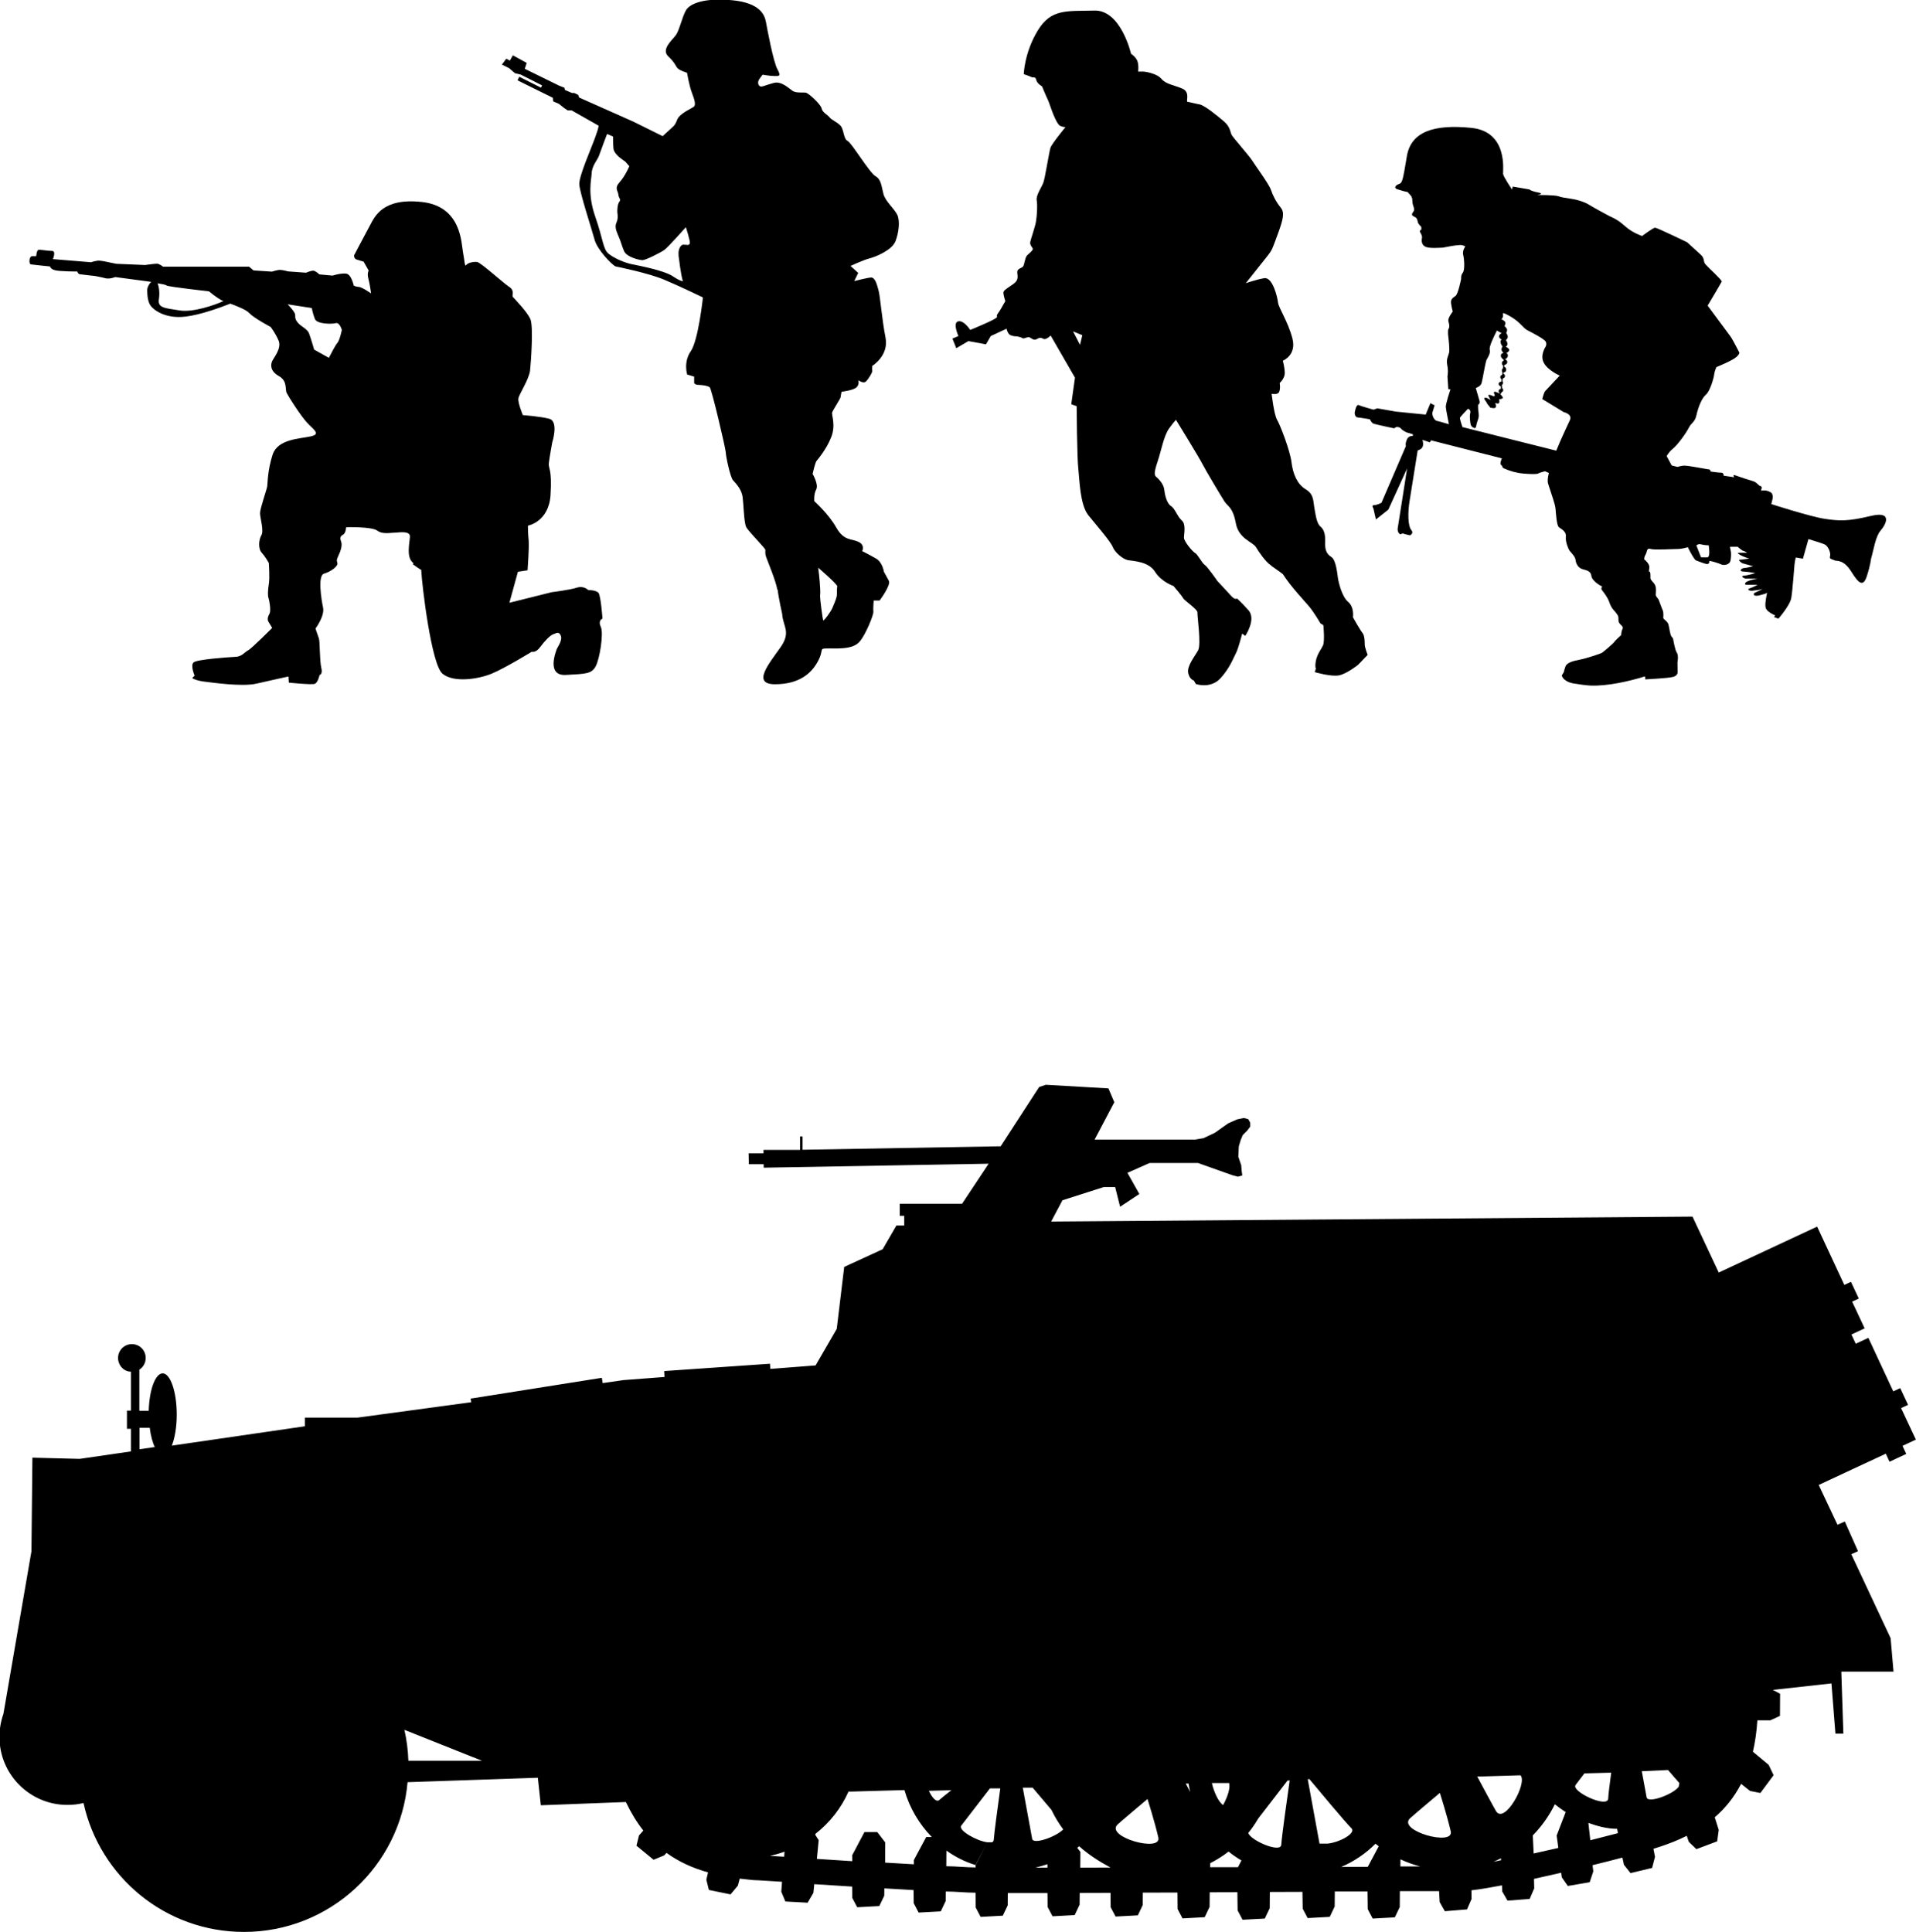 <?xml version="1.0" encoding="UTF-8" standalone="no"?>
<!-- Created with Inkscape (http://www.inkscape.org/) -->

<svg
   width="15.929mm"
   height="16.065mm"
   viewBox="0 0 15.929 16.065"
   version="1.1"
   id="svg15601"
   inkscape:version="1.1.1 (3bf5ae0d25, 2021-09-20)"
   sodipodi:docname="inkporter-svg-111uedw4.svg"
   xmlns:inkscape="http://www.inkscape.org/namespaces/inkscape"
   xmlns:sodipodi="http://sodipodi.sourceforge.net/DTD/sodipodi-0.dtd"
   xmlns="http://www.w3.org/2000/svg"
   xmlns:svg="http://www.w3.org/2000/svg">
  <sodipodi:namedview
     id="namedview15603"
     pagecolor="#ffffff"
     bordercolor="#666666"
     borderopacity="1.0"
     inkscape:pageshadow="2"
     inkscape:pageopacity="0.0"
     inkscape:pagecheckerboard="0"
     inkscape:document-units="mm"
     showgrid="false"
     inkscape:zoom="0.90583672"
     inkscape:cx="436.06093"
     inkscape:cy="590.61417"
     inkscape:window-width="1889"
     inkscape:window-height="1656"
     inkscape:window-x="3094"
     inkscape:window-y="0"
     inkscape:window-maximized="0"
     inkscape:current-layer="layer1" />
  <defs
     id="defs15598">
    <clipPath
       clipPathUnits="userSpaceOnUse"
       id="clipPath48514-9-5-6-7-4">
      <path
         d="M 309.111,103.342 H 547.1 V 372.047 H 309.111 Z"
         id="path48512-3-2-8-8-0" />
    </clipPath>
    <clipPath
       clipPathUnits="userSpaceOnUse"
       id="clipPath48514-9-5-6-7-4-5">
      <path
         d="M 309.111,103.342 H 547.1 V 372.047 H 309.111 Z"
         id="path48512-3-2-8-8-0-2" />
    </clipPath>
    <clipPath
       clipPathUnits="userSpaceOnUse"
       id="clipPath48514-9-5-6-7-4-1">
      <path
         d="M 309.111,103.342 H 547.1 V 372.047 H 309.111 Z"
         id="path48512-3-2-8-8-0-4" />
    </clipPath>
  </defs>
  <g
     inkscape:label="Layer 1"
     inkscape:groupmode="layer"
     id="layer1"
     transform="translate(-106.454,-111.431)">
    <g
       id="G-SdKfz250-Infantry-MGs5-4"
       transform="translate(-0.584,-8.471)">
      <g
         id="G-Infantry4-SdKfz250"
         transform="translate(89.122,-897.323)">
        <path
           d="m 31.597,1022.843 v 0 c 0.029,-0.01 0,0 0,0 m 0.461,-0.984 c 0,0 0.027,0 0.051,0 0.02,0 0.021,-0.042 0.013,-0.1 -0.039,0 -0.069,-0.01 -0.074,-0.01 -0.004,0 -0.014,0 -0.029,0.01 z m -1.297,-0.716 c 0,0 -0.045,0.011 -0.058,0.019 -0.013,0.01 -0.165,0 -0.182,-0.01 -0.017,0 -0.112,-0.032 -0.113,-0.041 -0.002,-0.01 -0.004,-0.013 -0.014,-0.022 -0.011,-0.01 0.008,-0.053 0.008,-0.053 l -0.589,-0.15 -0.009,0.017 -0.062,-0.021 c 0,0 0.011,0.035 0.001,0.058 -0.009,0.022 -0.041,0.03 -0.041,0.03 0,0 -0.05,0.316 -0.067,0.419 -0.017,0.102 -0.013,0.211 0.013,0.241 0.026,0.03 -0.01,0.046 -0.01,0.046 l -0.046,-0.011 c 0,0 -0.014,-0.01 -0.027,0 -0.013,0.01 -0.034,-0.021 -0.029,-0.048 0.005,-0.027 0.078,-0.497 0.078,-0.497 l -0.156,0.342 -0.103,0.082 -0.021,-0.092 c 0,0 -0.02,-0.027 0.005,-0.027 0.025,0 0.062,-0.02 0.062,-0.02 l 0.203,-0.471 c 0,0 -0.007,-0.019 0.008,-0.054 0.014,-0.035 0.049,-0.03 0.049,-0.03 l 0.002,-0.014 -0.056,-0.017 c 0,0 -0.03,-0.014 -0.043,-0.03 -0.013,-0.016 -0.038,-0.014 -0.038,-0.014 l -0.021,0.011 c 0,0 -0.155,-0.032 -0.173,-0.04 -0.017,-0.01 -0.027,-0.035 -0.027,-0.035 0,0 -0.075,-0.013 -0.099,-0.015 -0.024,0 -0.029,-0.032 -0.027,-0.043 0.002,-0.011 0.013,-0.069 0.033,-0.06 0.021,0.01 0.123,0.038 0.123,0.038 l 0.032,-0.011 0.153,0.027 0.249,0.025 0.039,-0.095 0.035,0.018 c 0,0 -0.013,0.042 -0.018,0.059 -0.005,0.018 0.009,0.057 0.032,0.069 0.005,0 0.044,0.012 0.105,0.029 -0.009,-0.046 -0.025,-0.125 -0.026,-0.144 -0.001,-0.027 0.039,-0.147 0.039,-0.147 h -0.018 l -0.007,-0.107 c 0,0 0.009,-0.045 -0.002,-0.094 -0.009,-0.05 0.007,-0.07 0.014,-0.098 0.009,-0.027 -0.004,-0.128 -0.004,-0.128 0,0 -0.009,-0.061 0.001,-0.075 0.01,-0.014 0.006,-0.037 -0.001,-0.062 -0.009,-0.025 0.036,-0.082 0.036,-0.082 0,0 -0.009,-0.03 -0.014,-0.067 -0.005,-0.036 0.014,-0.046 0.036,-0.062 0.023,-0.016 0.045,-0.133 0.047,-0.139 0.001,-0.01 -0.003,-0.032 0.014,-0.054 0.018,-0.022 0.013,-0.11 0.004,-0.147 -0.01,-0.037 0.017,-0.072 0.017,-0.072 0,0 -0.025,-0.016 -0.053,-0.011 -0.027,0 -0.113,0.017 -0.134,0.021 -0.021,0 -0.118,0.01 -0.149,-0.01 -0.03,-0.016 -0.028,-0.056 -0.024,-0.071 0.003,-0.014 -0.004,-0.027 -0.014,-0.045 -0.012,-0.018 0.009,-0.024 0.009,-0.024 l -0.001,-0.023 c 0,0 -0.026,-0.024 -0.029,-0.04 -0.004,-0.016 -0.002,-0.033 -0.032,-0.046 -0.03,-0.013 -0.011,-0.029 -0.001,-0.046 0.009,-0.018 -0.007,-0.042 -0.01,-0.062 -0.003,-0.021 -0.003,-0.04 -0.003,-0.04 l -0.008,-0.021 -0.031,-0.035 c 0,0 -0.014,0 -0.07,-0.018 -0.056,-0.012 -0.028,-0.04 -0.001,-0.048 0.027,-0.01 0.031,-0.024 0.065,-0.23 0.034,-0.206 0.226,-0.268 0.535,-0.237 0.308,0.03 0.263,0.358 0.265,0.382 0.002,0.024 0.075,0.131 0.075,0.131 l 0.005,-0.025 0.139,0.024 c 0,0 0.012,0.014 0.072,0.025 0.061,0.012 -0.009,0.021 -0.009,0.021 0,0 0.149,0 0.176,0.01 0.028,0.01 0.051,0.013 0.116,0.023 0.064,0.01 0.123,0.036 0.137,0.046 0.014,0.01 0.142,0.081 0.172,0.096 0.03,0.014 0.07,0.029 0.132,0.085 0.062,0.056 0.141,0.081 0.141,0.081 0,0 0.092,-0.069 0.108,-0.069 0.016,0 0.266,0.121 0.266,0.121 0,0 0.072,0.066 0.111,0.101 0.04,0.035 0.019,0.058 0.043,0.084 0.024,0.028 0.139,0.131 0.134,0.142 -0.005,0.012 -0.117,0.2 -0.117,0.2 0,0 0.171,0.231 0.188,0.254 0.018,0.023 0.074,0.134 0.074,0.134 0,0 0.009,0.01 -0.023,0.039 -0.032,0.03 -0.166,0.084 -0.166,0.084 0,0 -0.016,0.034 -0.019,0.062 -0.003,0.029 -0.034,0.139 -0.069,0.168 -0.035,0.029 -0.065,0.109 -0.078,0.169 -0.013,0.061 -0.042,0.062 -0.063,0.104 -0.02,0.041 -0.091,0.142 -0.137,0.179 -0.017,0.013 -0.034,0.034 -0.048,0.058 l 0.042,0.078 0.048,0.012 c 0,0 0.043,-0.014 0.067,-0.01 0.024,0 0.153,0.024 0.183,0.029 0.03,0 0.024,0.019 0.024,0.019 0,0 0.067,0.01 0.09,0.01 0.022,0 0.02,0.025 0.02,0.025 l 0.088,0.013 c 0,0 -0.019,-0.026 0.008,-0.016 0.027,0.01 0.119,0.04 0.15,0.049 0.032,0.01 0.043,0.038 0.061,0.041 0.018,0 0.003,0.038 0.003,0.038 0,0 0.04,-0.01 0.075,0.01 0.035,0.015 0.02,0.064 0.02,0.064 l -0.009,0.037 c 0,0 0.325,0.105 0.446,0.123 0.122,0.018 0.192,0.021 0.38,-0.024 0.188,-0.045 0.126,0.072 0.083,0.121 -0.043,0.05 -0.056,0.153 -0.08,0.236 0,0 -0.005,0.053 -0.035,0.144 -0.03,0.091 -0.067,0.062 -0.129,-0.038 -0.062,-0.1 -0.118,-0.088 -0.134,-0.092 -0.016,-0.01 -0.053,-0.011 -0.043,-0.035 0.009,-0.024 -0.013,-0.088 -0.048,-0.101 -0.024,-0.01 -0.092,-0.031 -0.131,-0.043 l -0.046,0.163 -0.059,-0.01 c 0,0 -0.006,0.016 -0.011,0.059 -0.004,0.043 -0.016,0.214 -0.027,0.278 -0.011,0.063 -0.107,0.172 -0.107,0.172 l -0.037,-0.014 0.011,-0.013 c 0,0 -0.058,-0.024 -0.075,-0.053 -0.014,-0.023 -0.006,-0.072 0.007,-0.136 -0.014,0.01 -0.03,0.012 -0.047,0.017 -0.067,0.024 -0.08,-0.01 -0.046,-0.021 0.033,-0.014 0.056,-0.028 0.056,-0.028 0,0 -0.027,0.01 -0.069,0.013 -0.041,0.01 -0.068,-0.01 -0.037,-0.018 0.032,-0.011 0.064,-0.029 0.064,-0.029 0,0 -0.059,0 -0.09,0 -0.03,0 -0.008,-0.026 0.01,-0.03 0.017,-0.01 0.08,-0.022 0.08,-0.022 0,0 -0.08,0 -0.104,0 -0.024,-0.01 -0.035,-0.02 -0.01,-0.024 0.025,0 0.095,-0.021 0.095,-0.021 0,0 -0.048,-0.01 -0.095,-0.013 -0.047,0 -0.022,-0.027 -0.001,-0.029 0.021,0 0.078,-0.016 0.078,-0.016 0,0 -0.071,-0.018 -0.089,-0.024 -0.018,-0.01 -0.036,-0.027 -0.024,-0.029 0.013,0 0.081,-0.01 0.081,-0.01 0,0 -0.038,-0.01 -0.072,-0.028 -0.034,-0.02 -0.026,-0.018 -0.011,-0.02 0.014,-10e-4 0.064,0 0.064,0 0,0 -0.009,-0.01 -0.038,-0.019 -0.013,-0.01 -0.028,-0.019 -0.039,-0.031 -0.015,0 -0.031,0 -0.047,0 -0.005,3e-4 -0.011,3e-4 -0.018,3e-4 0.004,0.023 0.009,0.046 0.009,0.046 0,0 0.003,0.031 -0.004,0.067 -0.006,0.037 -0.054,0.042 -0.073,0.035 -0.019,-0.01 -0.105,-0.037 -0.103,-0.029 0.003,0.01 -0.003,0.024 -0.019,0.024 -0.016,0 -0.071,-0.022 -0.094,-0.031 -0.014,-0.01 -0.045,-0.065 -0.066,-0.109 -0.032,0.01 -0.065,0.015 -0.082,0.015 -0.042,0 -0.192,0.01 -0.227,0 -0.035,-0.013 -0.029,0.026 -0.042,0.046 -0.013,0.021 -0.014,0.04 -0.008,0.045 0.007,0 0.037,0.033 0.039,0.056 0.001,0.022 -0.009,0.042 0.001,0.042 0.01,0 0.008,0.033 0.008,0.052 0,0.019 0.026,0.034 0.038,0.058 0.013,0.024 0.006,0.069 0.006,0.082 0,0.013 0.019,0.03 0.024,0.04 0.005,0.01 0.024,0.067 0.034,0.088 0.009,0.02 0.005,0.057 0.005,0.065 0,0.01 0.035,0.026 0.043,0.054 0.008,0.029 0.013,0.088 0.027,0.102 0.014,0.015 0.013,0.024 0.013,0.024 0,0 0.014,0.086 0.03,0.109 0.016,0.023 0.005,0.079 0.005,0.079 l 0.001,0.086 c 0,0 -0.001,0.029 -0.044,0.037 -0.043,0.01 -0.225,0.019 -0.225,0.019 l -0.001,-0.024 c -0.012,0 -0.032,0.01 -0.066,0.018 -0.121,0.034 -0.31,0.072 -0.436,0.053 0,0 -0.013,0 -0.099,-0.014 -0.086,-0.019 -0.092,-0.066 -0.092,-0.066 l 0.017,-0.027 c 0,0 0.002,-0.014 0.014,-0.048 0.013,-0.033 0.065,-0.045 0.12,-0.056 0.056,-0.011 0.171,-0.049 0.185,-0.058 0.014,-0.01 0.088,-0.072 0.099,-0.087 0.011,-0.016 0.059,-0.059 0.059,-0.059 0,0 0,-0.028 0.011,-0.05 0.011,-0.022 -0.013,-0.03 -0.025,-0.048 -0.013,-0.017 -0.007,-0.042 -0.01,-0.056 -0.003,-0.014 -0.031,-0.046 -0.031,-0.046 0,0 -0.028,-0.025 -0.043,-0.072 -0.016,-0.046 -0.047,-0.082 -0.061,-0.101 -0.014,-0.018 0.002,-0.03 0.002,-0.03 0,0 -0.085,-0.041 -0.091,-0.09 -0.007,-0.048 -0.053,-0.046 -0.081,-0.058 -0.029,-0.011 -0.047,-0.043 -0.05,-0.073 -0.003,-0.031 -0.043,-0.067 -0.051,-0.079 -0.008,-0.011 -0.035,-0.071 -0.03,-0.115 0.005,-0.045 -0.038,-0.063 -0.058,-0.079 -0.019,-0.016 -0.024,-0.112 -0.028,-0.155 -0.005,-0.043 -0.031,-0.109 -0.061,-0.206 -0.007,-0.02 -0.004,-0.052 0.006,-0.09 z m -0.371,-0.648 c -0.009,0 -0.015,-0.01 -0.015,-0.018 0,-0.011 0.009,-0.019 0.019,-0.019 -7.05e-4,-0.01 -0.001,-0.015 -0.001,-0.022 -0.01,-3e-4 -0.018,-0.01 -0.018,-0.019 0,-0.01 0.009,-0.018 0.018,-0.018 h 0.004 c 0.001,-0.01 0.002,-0.012 0.003,-0.021 -0.006,0 -0.011,-0.01 -0.011,-0.018 0,-0.01 0.007,-0.017 0.016,-0.019 3.53e-4,-0.01 0.001,-0.012 0.003,-0.018 -0.004,0 -0.006,-0.01 -0.006,-0.016 0,-0.01 0.004,-0.017 0.009,-0.02 0.001,-0.01 0.002,-0.015 0.002,-0.023 -0.006,0 -0.011,-0.012 -0.011,-0.019 0,-0.01 0.006,-0.018 0.014,-0.021 v -0.01 c -3.53e-4,0 -0.001,-3e-4 -0.002,-3e-4 -0.013,-0.01 -0.022,-0.02 -0.02,-0.036 0.001,-0.016 0.02,-0.016 0.02,-0.016 0,0 -0.005,-0.01 -0.013,-0.022 -0.008,-0.013 0.007,-0.035 0.007,-0.035 0,0 -0.013,-0.01 -0.016,-0.032 -0.004,-0.022 0.009,-0.024 0.009,-0.024 0,0 -0.026,-0.013 -0.022,-0.03 0.003,-0.018 0.022,-0.023 0.022,-0.023 l -0.042,-0.023 c 0,0 -0.003,0.013 -0.008,0.02 -0.005,0.01 -0.058,0.113 -0.05,0.14 0.008,0.028 -0.014,0.061 -0.026,0.083 -0.011,0.023 -0.033,0.166 -0.042,0.195 -0.01,0.029 -0.048,0.04 -0.048,0.04 0,0 0.021,0.072 0.03,0.103 0.009,0.03 -0.011,0.036 -0.011,0.036 0,0 0,0.035 0.001,0.042 0.001,0.01 0.008,0.045 0.003,0.065 -0.004,0.021 -0.014,0.037 -0.02,0.072 -0.006,0.035 -0.042,0 -0.044,-0.01 -0.004,-0.011 -0.013,-0.068 -0.005,-0.099 0.008,-0.03 -0.019,-0.036 -0.019,-0.036 0,0 -0.061,0.063 -0.066,0.073 -0.003,0.01 0.011,0.051 0.02,0.079 0.251,0.064 0.646,0.162 0.78,0.196 0.047,-0.116 0.103,-0.229 0.114,-0.255 0.02,-0.051 -0.051,-0.065 -0.051,-0.065 l -0.179,-0.109 c 0,0 0.013,-0.053 0.024,-0.066 0.011,-0.012 0.121,-0.129 0.121,-0.129 0,0 -0.099,-0.043 -0.132,-0.106 -0.034,-0.062 0.014,-0.133 0.014,-0.133 0,0 0.013,-0.02 0.002,-0.043 -0.012,-0.022 -0.109,-0.073 -0.149,-0.093 -0.04,-0.019 -0.056,-0.063 -0.137,-0.112 -0.082,-0.048 -0.07,-0.028 -0.07,-0.028 0,0 0.001,0.01 0.001,0.02 0,0.011 -0.013,0.027 -0.013,0.027 0,0 0.024,0.01 0.031,0.023 0.006,0.016 -0.006,0.032 -0.006,0.032 0,0 0.018,0.018 0.021,0.029 0.003,0.011 -0.007,0.03 -0.007,0.03 0,0 0.011,0.013 0.013,0.029 0.002,0.016 -0.016,0.031 -0.016,0.031 0,0 0.013,0.011 0.013,0.03 0,0.02 -0.014,0.024 -0.014,0.024 0,0 0.024,0.01 0.029,0.024 0.005,0.014 -0.025,0.03 -0.025,0.03 0,0 0.014,0 0.014,0.021 0,0.013 -0.013,0.026 -0.026,0.03 v 0 c 0.012,7e-4 0.021,0.011 0.021,0.023 0,0.012 -0.01,0.022 -0.023,0.022 h -0.001 c -3.53e-4,0.01 -7.06e-4,0.012 -0.001,0.018 0.009,0 0.016,0.011 0.016,0.023 0,0.012 -0.008,0.022 -0.018,0.022 -0.001,0 -0.003,-3e-4 -0.004,-3e-4 l -0.001,0.013 c 0.007,0 0.013,0.01 0.013,0.018 0,0.01 -0.008,0.019 -0.018,0.019 -0.001,0.01 -0.003,0.018 -0.004,0.024 0.004,0 0.006,0.01 0.006,0.013 0,0.01 -0.004,0.013 -0.01,0.017 3.53e-4,0.01 0.001,0.019 0.002,0.028 0.005,0 0.009,0.01 0.009,0.015 0,0.01 -0.004,0.013 -0.01,0.016 l -3.53e-4,7e-4 c -0.002,0 -0.007,0.012 -0.013,0.018 0.007,0.01 0.022,0.022 0.02,0.031 -0.004,0.011 -0.031,0.011 -0.031,0.011 0,0 0.006,0.019 0,0.031 -0.006,0.011 -0.032,0 -0.032,0 0,0 0.012,0.029 0.002,0.039 -0.01,0.01 -0.037,0 -0.043,0 -0.006,-0.01 -0.028,-0.032 -0.029,-0.039 -0.002,-0.01 -0.03,-0.036 -0.019,-0.042 0.011,-0.01 0.051,0.019 0.051,0.019 0,0 -0.011,-0.019 -0.014,-0.028 -0.004,-0.01 -0.013,-0.017 0.003,-0.016 0.016,0 0.026,0.01 0.037,0.011 0.012,0 0.009,-0.011 0.003,-0.022 -0.005,-0.011 0,-0.017 0.009,-0.015 0.007,10e-4 0.026,0.01 0.036,0.014 0.004,0 0.006,-0.01 0.009,-0.012"
           id="path171058-7-4"
           style="stroke-width:0.353" />
        <path
           d="m 20.721,1020.076 c 0.02,-0.023 0.037,-0.108 0.037,-0.108 0,0 -0.017,-0.062 -0.048,-0.057 -0.031,0.01 -0.159,0.01 -0.176,-0.034 -0.017,-0.042 -0.026,-0.091 -0.026,-0.091 l -0.201,-0.031 c 0,0 0.063,0.063 0.063,0.088 0,0.025 0,0.04 0.025,0.068 0.025,0.029 0.076,0.049 0.09,0.085 0.014,0.037 0.043,0.136 0.043,0.136 l 0.122,0.068 c 0.029,-0.053 0.052,-0.102 0.071,-0.124 m -1.484,-0.363 c -0.011,0.073 0.049,0.073 0.173,0.093 0.112,0.018 0.295,-0.046 0.364,-0.078 l -0.004,-7e-4 c -0.056,-0.027 -0.116,-0.08 -0.116,-0.08 0,0 -0.329,-0.037 -0.352,-0.048 -0.012,-0.01 -0.046,-0.013 -0.076,-0.019 0.013,0.03 0.019,0.082 0.011,0.133 m 2.116,2.193 c -0.063,-0.043 -0.031,-0.17 -0.029,-0.219 0.003,-0.048 -0.077,-0.037 -0.119,-0.034 -0.043,0 -0.108,0.017 -0.153,-0.017 -0.046,-0.034 -0.258,-0.028 -0.258,-0.028 0,0 -0.003,0.048 -0.023,0.06 -0.019,0.011 -0.034,0.022 -0.019,0.059 0.014,0.037 -0.011,0.093 -0.023,0.119 -0.011,0.026 -0.017,0.034 -0.008,0.06 0.008,0.026 -0.057,0.073 -0.111,0.088 -0.054,0.014 -0.023,0.213 -0.008,0.283 0.014,0.071 -0.063,0.173 -0.063,0.173 0,0 0.02,0.062 0.028,0.082 0.009,0.019 0.006,0.187 0.02,0.244 0.014,0.057 -0.014,0.06 -0.014,0.06 0,0 -0.014,0.065 -0.04,0.074 -0.026,0.01 -0.216,-0.01 -0.216,-0.01 l -0.003,-0.051 c 0,0 -0.142,0.031 -0.264,0.059 -0.122,0.029 -0.38,-0.01 -0.448,-0.018 -0.068,-0.011 -0.088,-0.028 -0.088,-0.028 l 0.02,-0.02 c 0,0 -0.037,-0.085 -0.009,-0.11 0.028,-0.025 0.283,-0.043 0.343,-0.046 0.059,0 0.082,-0.04 0.11,-0.054 0.029,-0.014 0.201,-0.187 0.201,-0.187 0,0 -0.02,-0.034 -0.031,-0.051 -0.011,-0.018 -0.006,-0.043 0.009,-0.068 0.014,-0.026 -0.003,-0.116 -0.009,-0.131 -0.006,-0.014 -0.006,-0.062 0.003,-0.114 0.009,-0.051 0,-0.176 0,-0.176 0,0 -0.028,-0.051 -0.059,-0.085 -0.031,-0.034 -0.025,-0.108 -0.003,-0.145 0.023,-0.037 -0.011,-0.145 -0.011,-0.184 0,-0.04 0.057,-0.199 0.06,-0.224 0.003,-0.025 0.003,-0.136 0.045,-0.264 0.043,-0.128 0.224,-0.13 0.315,-0.15 0.091,-0.019 0.023,-0.057 -0.031,-0.116 -0.054,-0.06 -0.15,-0.21 -0.167,-0.244 -0.017,-0.034 0.009,-0.099 -0.066,-0.142 -0.073,-0.042 -0.068,-0.093 -0.056,-0.122 0.012,-0.029 0.082,-0.108 0.054,-0.173 -0.028,-0.065 -0.066,-0.113 -0.066,-0.113 0,0 -0.139,-0.074 -0.176,-0.114 -0.026,-0.029 -0.099,-0.057 -0.159,-0.08 -0.077,0.03 -0.248,0.094 -0.374,0.108 -0.167,0.02 -0.264,-0.056 -0.289,-0.091 -0.025,-0.034 -0.028,-0.097 -0.028,-0.13 0,-0.022 0.015,-0.051 0.033,-0.068 l -0.299,-0.04 c 0,0 -0.04,0.017 -0.077,0.011 -0.037,-0.01 -0.093,-0.02 -0.093,-0.02 0,0 -0.105,-0.011 -0.122,-0.014 -0.017,0 -0.023,-0.023 -0.023,-0.023 0,0 -0.15,0 -0.187,-0.011 -0.037,-0.01 -0.04,-0.031 -0.04,-0.031 0,0 -0.139,-0.014 -0.158,-0.017 -0.02,0 -0.017,-0.068 0.008,-0.068 0.025,0 0.035,0 0.035,0 0,0 0.003,-0.054 0.022,-0.054 0.02,0 0.077,0.01 0.111,0.01 0.034,0 0.006,0.068 0.006,0.068 l 0.317,0.026 c 0,0 0.028,-0.01 0.046,-0.011 0.017,-0.01 0.114,0.014 0.114,0.014 l 0.051,0.01 0.238,0.01 c 0,0 0.079,-0.011 0.099,-0.011 0.02,0 0.051,0.025 0.051,0.025 h 0.715 l 0.037,0.031 0.153,0.01 c 0,0 0.051,-0.017 0.071,-0.014 0.02,0 0.062,0.012 0.062,0.012 l 0.15,0.011 c 0,0 0.04,-0.017 0.06,-0.017 0.019,0 0.051,0.031 0.051,0.031 l 0.11,0.01 c 0,0 0.06,-0.02 0.108,-0.017 0.048,0 0.068,0.1 0.068,0.1 0,0 0.017,0.01 0.042,0.011 0.025,0 0.102,0.054 0.102,0.054 0,0 -0.011,-0.082 -0.023,-0.125 -0.011,-0.042 0.003,-0.065 0.003,-0.065 l -0.042,-0.074 c 0,0 -0.043,-0.012 -0.062,-0.019 -0.02,-0.01 -0.017,-0.034 -0.017,-0.034 0,0 0.091,-0.173 0.131,-0.247 0.04,-0.074 0.105,-0.233 0.434,-0.196 0.329,0.037 0.326,0.346 0.34,0.417 0.014,0.071 0.014,0.125 0.026,0.108 0.011,-0.017 0.057,-0.031 0.093,-0.026 0.036,0.01 0.218,0.176 0.266,0.207 0.048,0.031 0.02,0.071 0.029,0.082 0.008,0.011 0.122,0.125 0.147,0.187 0.025,0.062 0.005,0.349 -0.003,0.425 -0.009,0.077 -0.091,0.196 -0.097,0.233 -0.006,0.037 0.037,0.139 0.037,0.139 0,0 0.145,0.01 0.222,0.031 0.077,0.025 0.022,0.196 0.022,0.196 0,0 -0.022,0.119 -0.028,0.17 -0.006,0.051 0.028,0.043 0.014,0.267 -0.014,0.224 -0.188,0.255 -0.188,0.255 0,0 0,0.065 0.006,0.119 0.006,0.054 -0.009,0.252 -0.009,0.252 l -0.08,0.012 -0.071,0.258 0.352,-0.088 c 0,0 0.147,-0.018 0.207,-0.037 0.059,-0.02 0.096,0.019 0.096,0.019 0,0 0.065,0 0.085,0.023 0.02,0.02 0.034,0.215 0.034,0.215 0,0 -0.04,0.014 -0.014,0.068 0.025,0.054 -0.009,0.267 -0.043,0.329 -0.034,0.062 -0.079,0.062 -0.247,0.071 -0.168,0.01 -0.08,-0.202 -0.077,-0.213 0.003,-0.012 0.051,-0.074 0.034,-0.114 -0.017,-0.04 -0.04,-0.017 -0.065,-0.01 -0.025,0.01 -0.068,0.054 -0.105,0.104 -0.037,0.052 -0.071,0.04 -0.071,0.04 0,0 -0.216,0.133 -0.332,0.182 -0.116,0.048 -0.321,0.077 -0.411,0 -0.091,-0.077 -0.17,-0.73 -0.176,-0.863 0,0 -0.006,0 -0.068,-0.045"
           id="path171062-1-1"
           style="stroke-width:0.353" />
        <path
           d="m 26.914,1020.012 -0.077,-0.032 0.058,0.112 z m 1.57,1.915 c -0.05,-0.034 -0.101,-0.112 -0.127,-0.154 -0.026,-0.042 -0.144,-0.069 -0.167,-0.199 -0.024,-0.131 -0.066,-0.138 -0.093,-0.178 -0.026,-0.04 -0.165,-0.273 -0.186,-0.316 -0.021,-0.043 -0.218,-0.364 -0.218,-0.364 0,0 -0.013,0.01 -0.058,0.072 -0.045,0.064 -0.064,0.183 -0.096,0.277 -0.031,0.093 -0.026,0.112 -0.01,0.125 0.016,0.013 0.061,0.058 0.066,0.104 0.005,0.045 0.021,0.116 0.056,0.138 0.035,0.022 0.053,0.088 0.09,0.12 0.037,0.032 0.018,0.112 0.018,0.143 0,0.032 0.072,0.117 0.093,0.128 0.021,0.011 0.058,0.085 0.079,0.098 0.022,0.013 0.107,0.136 0.107,0.136 0,0 0.085,0.09 0.116,0.125 0.032,0.034 0.046,0.019 0.046,0.019 0,0 0.029,0.024 0.096,0.098 0.066,0.075 -0.027,0.213 -0.027,0.213 l -0.026,-0.019 c 0,0 -0.03,0.119 -0.05,0.159 -0.022,0.04 -0.051,0.127 -0.133,0.215 -0.083,0.087 -0.202,0.045 -0.202,0.045 l -0.017,-0.029 c 0,0 -0.037,-0.01 -0.047,-0.064 -0.011,-0.058 0.056,-0.138 0.083,-0.188 0.026,-0.05 -0.008,-0.287 -0.006,-0.313 0.003,-0.027 -0.109,-0.099 -0.119,-0.12 -0.011,-0.021 -0.08,-0.101 -0.08,-0.101 0,0 -0.101,-0.034 -0.154,-0.119 -0.053,-0.085 -0.18,-0.088 -0.226,-0.096 -0.045,-0.01 -0.109,-0.067 -0.125,-0.109 -0.016,-0.043 -0.131,-0.176 -0.202,-0.263 -0.071,-0.088 -0.074,-0.298 -0.084,-0.385 -0.011,-0.088 -0.014,-0.523 -0.014,-0.523 l -0.045,-0.016 0.031,-0.221 -0.202,-0.35 c 0,0 -0.035,0.034 -0.056,0.029 -0.021,-0.01 -0.021,-0.01 -0.034,-0.01 -0.013,0 -0.03,0.018 -0.046,0.015 -0.016,0 -0.034,-0.021 -0.048,-0.021 -0.013,0 -0.035,0.013 -0.048,0.01 -0.013,-0.01 -0.047,-0.016 -0.047,-0.016 0,0 -0.045,0 -0.064,-0.016 -0.018,-0.016 -0.024,-0.048 -0.024,-0.048 l -0.131,0.061 -0.04,0.069 -0.146,-0.027 -0.101,0.059 -0.032,-0.08 0.05,-0.021 c 0,0 -0.05,-0.109 -0.003,-0.122 0.048,-0.013 0.101,0.071 0.101,0.071 0,0 0.231,-0.093 0.223,-0.109 -0.008,-0.016 0.013,-0.032 0.032,-0.066 0.019,-0.035 0.037,-0.064 0.037,-0.064 0,0 -0.016,-0.046 -0.016,-0.072 0,-0.027 0.083,-0.061 0.106,-0.093 0.024,-0.032 0.003,-0.069 0.011,-0.088 0.008,-0.019 0.032,-0.021 0.045,-0.034 0.013,-0.013 0.016,-0.074 0.034,-0.093 0.019,-0.019 0.051,-0.042 0.048,-0.056 -0.003,-0.013 -0.026,-0.029 -0.021,-0.056 0.005,-0.027 0.04,-0.122 0.048,-0.172 0.008,-0.051 0.013,-0.131 0.006,-0.173 -0.009,-0.042 0.042,-0.112 0.055,-0.149 0.014,-0.037 0.048,-0.255 0.059,-0.289 0.011,-0.034 0.125,-0.172 0.125,-0.172 0,0 -0.021,0 -0.043,-0.01 -0.021,-0.01 -0.042,-0.058 -0.059,-0.098 -0.016,-0.039 -0.037,-0.106 -0.048,-0.127 -0.011,-0.021 -0.045,-0.104 -0.045,-0.104 0,0 -0.04,-0.021 -0.048,-0.053 -0.008,-0.032 -0.022,-0.016 -0.04,-0.024 -0.019,-0.01 -0.064,-0.024 -0.064,-0.024 0,0 0.005,-0.181 0.117,-0.364 0.111,-0.183 0.244,-0.159 0.467,-0.165 0.223,-0.01 0.308,0.359 0.308,0.359 0,0 0.04,0.026 0.053,0.061 0.013,0.035 0.006,0.087 0.006,0.087 h 0.04 c 0.019,0 0.117,0.016 0.154,0.061 0.037,0.045 0.111,0.053 0.176,0.082 0.064,0.03 0.026,0.103 0.04,0.109 0.013,0 0.056,0.013 0.101,0.021 0.045,0.01 0.149,0.096 0.202,0.141 0.053,0.045 0.053,0.09 0.064,0.112 0.011,0.021 0.149,0.178 0.17,0.212 0.021,0.035 0.141,0.197 0.157,0.245 0.016,0.048 0.045,0.104 0.08,0.146 0.035,0.042 0.024,0.095 -0.024,0.225 -0.048,0.131 -0.048,0.133 -0.09,0.186 -0.043,0.053 -0.175,0.22 -0.175,0.22 0,0 0.08,-0.029 0.152,-0.042 0.071,-0.013 0.111,0.157 0.116,0.202 0.005,0.046 0.085,0.162 0.12,0.301 0.035,0.138 -0.08,0.183 -0.08,0.183 0,0 0.016,0.058 0.016,0.103 0,0.045 -0.042,0.082 -0.042,0.082 0,0 0.008,0.048 -0.005,0.075 -0.013,0.026 -0.062,0.015 -0.062,0.015 0,0 0.019,0.17 0.045,0.216 0.027,0.045 0.109,0.26 0.12,0.353 0.011,0.093 0.046,0.181 0.115,0.223 0.069,0.042 0.064,0.087 0.074,0.149 0.011,0.061 0.019,0.135 0.051,0.162 0.031,0.026 0.042,0.064 0.04,0.133 -0.003,0.069 0.016,0.098 0.053,0.122 0.037,0.024 0.048,0.138 0.053,0.173 0.005,0.034 0.032,0.154 0.085,0.199 0.053,0.045 0.04,0.128 0.04,0.128 0,0 0.061,0.109 0.079,0.13 0.019,0.022 0.019,0.077 0.019,0.098 0,0.021 0.024,0.085 0.024,0.085 l -0.079,0.082 c 0,0 -0.093,0.075 -0.159,0.088 -0.066,0.013 -0.202,-0.027 -0.202,-0.027 l 0.01,-0.029 c 0,0 -0.01,-0.011 0,-0.066 0.011,-0.056 0.043,-0.093 0.059,-0.127 0.016,-0.035 0.003,-0.168 0.003,-0.168 l -0.024,-0.015 c 0,0 -0.051,-0.088 -0.093,-0.139 -0.042,-0.05 -0.154,-0.167 -0.22,-0.271 0,0 -0.045,-0.034 -0.096,-0.069"
           id="path171066-7-9"
           style="stroke-width:0.353" />
        <path
           d="m 24.734,1022.168 c -0.003,0.038 0.022,0.201 0.025,0.214 0.003,0.013 0.066,-0.074 0.077,-0.102 0.011,-0.027 0.03,-0.069 0.035,-0.093 0.006,-0.025 0,-0.068 0.006,-0.085 0.005,-0.017 -0.159,-0.157 -0.159,-0.157 0.009,0.058 0.02,0.184 0.017,0.222 m -1.177,-2.82 c -0.006,-0.038 0.011,-0.085 0.038,-0.088 0.028,0 0.05,0.01 0.055,-0.011 0.005,-0.019 -0.033,-0.134 -0.033,-0.134 0,0 -0.149,0.168 -0.179,0.189 -0.03,0.022 -0.156,0.085 -0.181,0.085 -0.024,0 -0.132,-0.024 -0.154,-0.076 -0.022,-0.052 -0.025,-0.077 -0.047,-0.126 -0.022,-0.05 -0.03,-0.079 -0.016,-0.11 0.014,-0.03 0.011,-0.063 0.008,-0.079 -0.003,-0.017 0,-0.077 0.017,-0.096 0.016,-0.019 -0.006,-0.025 -0.009,-0.058 -0.003,-0.033 -0.036,-0.052 0.011,-0.104 0.047,-0.052 0.08,-0.132 0.08,-0.132 l -0.033,-0.038 c 0,0 -0.03,-0.02 -0.049,-0.036 -0.019,-0.016 -0.047,-0.044 -0.05,-0.074 -0.003,-0.03 -0.003,-0.099 -0.003,-0.099 l -0.05,-0.021 c 0,0 -0.058,0.153 -0.068,0.183 -0.011,0.031 -0.058,0.082 -0.06,0.143 -0.003,0.06 -0.036,0.172 0.03,0.362 0.066,0.189 0.064,0.269 0.11,0.307 0.047,0.038 0.129,0.074 0.195,0.088 0.066,0.013 0.266,0.052 0.338,0.099 0.071,0.047 0.085,0.041 0.085,0.041 -0.019,-0.063 -0.03,-0.176 -0.036,-0.214 m 0.821,2.782 c -0.006,-0.063 -0.085,-0.25 -0.093,-0.275 -0.009,-0.025 -0.006,-0.044 -0.006,-0.058 0,-0.014 -0.14,-0.153 -0.159,-0.189 -0.019,-0.036 -0.022,-0.187 -0.03,-0.25 -0.008,-0.063 -0.055,-0.113 -0.08,-0.14 -0.024,-0.028 -0.06,-0.203 -0.06,-0.231 0,-0.028 -0.118,-0.532 -0.134,-0.543 -0.017,-0.011 -0.049,-0.017 -0.088,-0.019 -0.038,0 -0.041,-0.017 -0.041,-0.017 v -0.052 l -0.058,-0.017 c 0,0 -0.033,-0.104 0.03,-0.194 0.063,-0.09 0.101,-0.447 0.101,-0.447 0,0 -0.192,-0.093 -0.323,-0.148 -0.132,-0.055 -0.376,-0.104 -0.403,-0.11 -0.028,-0.01 -0.154,-0.14 -0.175,-0.223 -0.022,-0.082 -0.124,-0.392 -0.127,-0.46 -0.003,-0.069 0.099,-0.296 0.134,-0.395 0.036,-0.099 0.025,-0.093 0.025,-0.093 l -0.222,-0.126 h -0.033 l -0.03,-0.02 -0.044,-0.035 -0.047,-0.02 -0.003,-0.03 -0.293,-0.145 0.014,-0.03 0.181,0.091 0.009,-0.019 -0.178,-0.09 -0.047,-0.011 -0.049,-0.042 -0.06,-0.03 0.036,-0.049 0.03,0.016 0.025,-0.044 0.115,0.063 -0.016,0.049 0.285,0.14 0.044,0.017 0.005,0.019 0.058,0.025 h 0.019 l 0.033,0.016 0.008,0.022 0.45,0.2 0.244,0.121 0.06,-0.055 c 0.03,-0.028 0.041,-0.03 0.061,-0.082 0.019,-0.052 0.126,-0.096 0.14,-0.109 0.014,-0.014 0.008,-0.049 -0.017,-0.113 -0.024,-0.063 -0.041,-0.168 -0.041,-0.168 0,0 -0.063,-0.019 -0.08,-0.039 -0.017,-0.019 -0.017,-0.041 -0.077,-0.098 -0.06,-0.058 0.033,-0.134 0.064,-0.176 0.03,-0.041 0.052,-0.153 0.085,-0.208 0.033,-0.055 0.153,-0.104 0.384,-0.082 0.23,0.022 0.269,0.121 0.28,0.181 0.011,0.06 0.061,0.331 0.096,0.394 0.035,0.063 0.006,0.055 -0.028,0.055 -0.033,0 -0.096,-0.011 -0.096,-0.011 0,0 -0.008,0.01 -0.027,0.036 -0.019,0.03 -0.008,0.052 0.005,0.06 0.014,0.01 0.047,-0.01 0.113,-0.027 0.066,-0.019 0.129,0.046 0.159,0.066 0.03,0.019 0.085,0.011 0.107,0.014 0.022,0 0.129,0.099 0.134,0.132 0.006,0.033 0.05,0.052 0.066,0.074 0.017,0.021 0.05,0.032 0.085,0.063 0.036,0.03 0.028,0.115 0.064,0.132 0.035,0.017 0.183,0.266 0.233,0.294 0.049,0.028 0.049,0.085 0.066,0.148 0.017,0.063 0.09,0.121 0.115,0.173 0.024,0.052 0.013,0.148 -0.016,0.222 -0.031,0.074 -0.168,0.129 -0.214,0.14 -0.046,0.011 -0.159,0.063 -0.159,0.063 l 0.064,0.058 -0.033,0.068 c 0,0 0.104,-0.027 0.139,-0.03 0.036,0 0.049,0.057 0.063,0.107 0.014,0.049 0.028,0.241 0.058,0.392 0.03,0.151 -0.11,0.236 -0.11,0.236 0,0 -0.003,0.03 0,0.041 0.003,0.011 -0.03,0.066 -0.052,0.088 -0.022,0.022 -0.064,-0.01 -0.064,-0.01 0,0 0.011,0.036 -0.016,0.06 -0.028,0.025 -0.123,0.036 -0.123,0.036 0,0 -0.008,0.032 -0.008,0.044 0,0.011 -0.066,0.11 -0.071,0.129 -0.006,0.019 0.033,0.107 -0.009,0.208 -0.041,0.102 -0.11,0.181 -0.121,0.195 -0.011,0.014 -0.032,0.107 -0.032,0.107 0,0 0.052,0.088 0.03,0.129 -0.022,0.041 -0.016,0.098 -0.016,0.098 0,0 0.12,0.107 0.183,0.22 0.064,0.112 0.127,0.09 0.184,0.118 0.058,0.027 0.031,0.077 0.031,0.077 0,0 0.066,0.033 0.117,0.063 0.052,0.03 0.064,0.109 0.064,0.109 0,0 0.022,0.039 0.041,0.075 0.019,0.036 -0.077,0.164 -0.077,0.164 h -0.049 c 0,0 -0.006,0.069 -0.003,0.093 0.003,0.025 -0.063,0.189 -0.113,0.247 -0.049,0.058 -0.14,0.06 -0.247,0.058 -0.107,0 -0.042,-7e-4 -0.102,0.109 -0.055,0.102 -0.159,0.189 -0.356,0.189 -0.198,0 -0.044,-0.178 0.046,-0.307 0.091,-0.129 0.019,-0.176 0.014,-0.277 0,0 -0.032,-0.143 -0.038,-0.206"
           id="path171070-1-6"
           style="stroke-width:0.353" />
        <path
           d="m 26.611,1026.244 0.52,0.03 0.049,0.115 -0.164,0.311 h 0.832 l 0.073,-0.012 0.095,-0.045 0.11,-0.078 0.074,-0.033 0.057,-0.012 0.037,0.01 0.016,0.029 v 0.033 l -0.025,0.033 -0.037,0.037 -0.017,0.041 -0.016,0.053 -0.004,0.086 0.024,0.07 0.004,0.049 0.005,0.037 -0.037,0.01 -0.045,-0.012 -0.287,-0.102 h -0.401 l -0.185,0.082 0.099,0.176 -0.16,0.106 -0.041,-0.164 h -0.094 l -0.344,0.11 -0.094,0.177 5.332,-0.041 0.218,0.465 0.818,-0.382 0.226,0.485 0.055,-0.026 0.065,0.139 -0.055,0.026 0.104,0.222 -0.11,0.051 0.036,0.077 0.105,-0.049 0.207,0.445 0.058,-0.027 0.065,0.139 -0.058,0.027 0.123,0.262 -0.111,0.052 0.031,0.067 -0.139,0.065 -0.031,-0.067 -0.558,0.26 0.156,0.331 0.061,-0.027 0.11,0.247 -0.056,0.025 0.327,0.698 0.024,0.278 h -0.434 l 0.017,0.516 h -0.066 l -0.033,-0.418 -0.487,0.054 0.06,0.032 -10e-4,0.184 -0.08,0.037 h -0.108 c -0.006,0.096 -0.019,0.182 -0.037,0.261 l 0.131,0.109 0.041,0.086 -0.11,0.148 -0.086,-0.017 -0.074,-0.059 c -0.06,0.115 -0.135,0.206 -0.219,0.278 l 0.033,0.105 -0.013,0.095 -0.173,0.065 -0.063,-0.061 -0.017,-0.05 c -0.071,0.036 -0.143,0.064 -0.212,0.087 l -0.065,0.021 0.013,0.067 -0.024,0.092 -0.179,0.043 -0.055,-0.069 -0.013,-0.06 c -0.078,0.021 -0.162,0.042 -0.248,0.063 l 0.006,0.052 -0.03,0.09 -0.182,0.031 -0.05,-0.072 -0.005,-0.038 c -0.077,0.018 -0.153,0.035 -0.226,0.051 l 0.002,0.079 -0.038,0.088 -0.184,0.014 -0.044,-0.076 -0.002,-0.051 c -0.107,0.02 -0.196,0.035 -0.254,0.041 l 10e-4,0.072 -0.038,0.087 -0.184,0.015 -0.043,-0.076 -0.005,-0.091 h -0.326 l -0.001,0.132 -0.041,0.086 -0.184,0.01 -0.041,-0.078 -0.002,-0.147 h -0.272 l -10e-4,0.125 -0.041,0.086 -0.184,0.01 -0.041,-0.078 -0.002,-0.14 -0.271,10e-4 -0.001,0.135 -0.041,0.086 -0.185,0.01 -0.041,-0.078 -0.002,-0.151 -0.23,7e-4 -10e-4,0.121 -0.041,0.086 -0.184,0.01 -0.041,-0.078 -0.001,-0.137 -0.288,7e-4 -7.1e-4,0.103 -0.041,0.086 -0.185,0.01 -0.041,-0.078 -0.001,-0.119 -0.256,8e-4 -0.001,0.098 -0.041,0.086 -0.184,0.01 -0.041,-0.078 -0.001,-0.115 h -0.33 l -7e-4,0.102 -0.041,0.086 -0.184,0.01 -0.041,-0.078 -0.001,-0.123 c -0.083,0 -0.165,-0.01 -0.248,-0.01 l -7.1e-4,0.079 -0.041,0.086 -0.184,0.01 -0.041,-0.078 -0.001,-0.109 -0.243,-0.014 -7.1e-4,0.061 -0.041,0.086 -0.184,0.01 -0.041,-0.078 -0.001,-0.094 -0.315,-0.02 -0.007,0.072 -0.048,0.082 -0.185,-0.01 -0.034,-0.081 0.006,-0.083 -0.193,-0.012 c -0.055,0 -0.108,-0.01 -0.159,-0.014 l -0.015,0.058 -0.061,0.073 -0.18,-0.037 -0.021,-0.085 0.014,-0.061 c -0.128,-0.036 -0.243,-0.088 -0.345,-0.162 l -0.02,0.021 -0.088,0.036 -0.142,-0.117 0.021,-0.085 0.036,-0.041 c -0.054,-0.068 -0.102,-0.147 -0.145,-0.237 l -0.707,0.027 -0.025,-0.229 -1.083,0.037 c -0.061,0.698 -0.647,1.245 -1.36,1.245 -0.654,0 -1.2,-0.459 -1.334,-1.072 -0.043,0.011 -0.087,0.016 -0.134,0.016 -0.312,0 -0.565,-0.253 -0.565,-0.565 0,-0.067 0.012,-0.132 0.033,-0.192 l 0.233,-1.352 0.008,-0.778 0.393,0.01 0.426,-0.062 v -0.188 h -0.033 v -0.151 h 0.033 v -0.324 c -0.06,0 -0.107,-0.054 -0.107,-0.114 0,-0.063 0.051,-0.115 0.115,-0.115 0.064,0 0.115,0.051 0.115,0.115 0,0.041 -0.021,0.077 -0.053,0.097 v 0.342 h 0.078 c 0.005,-0.175 0.055,-0.311 0.116,-0.311 0.064,0 0.117,0.153 0.117,0.342 0,0.104 -0.016,0.197 -0.041,0.259 l 1.106,-0.161 v -0.072 h 0.438 l 0.945,-0.128 -0.005,-0.03 1.091,-0.173 0.007,0.044 0.174,-0.025 0.34,-0.026 -0.003,-0.049 0.88,-0.061 0.003,0.043 0.376,-0.029 0.176,-0.304 0.062,-0.515 0.32,-0.147 0.114,-0.197 h 0.065 v -0.081 h -0.037 v -0.1 h 0.518 l 0.221,-0.333 -1.87,0.033 -7.1e-4,-0.029 h -0.123 l -0.002,-0.091 h 0.124 l -3.5e-4,-0.028 h 0.304 v -0.112 h 0.021 v 0.111 l 1.647,-0.029 0.32,-0.493 z m -7.45,2.852 h -0.085 v 0.178 l 0.127,-0.018 c -0.019,-0.039 -0.034,-0.095 -0.042,-0.16 m 6.477,3.018 c 0.027,0.057 0.062,0.098 0.087,0.076 0.015,-0.014 0.053,-0.044 0.1,-0.081 z m 5.45,-0.145 -0.073,0.096 c -0.041,0.053 0.266,0.197 0.271,0.114 10e-4,-0.031 0.012,-0.118 0.025,-0.216 z m -1.201,0.162 c 0,0 -0.234,0.197 -0.25,0.213 -0.103,0.103 0.369,0.234 0.34,0.107 -0.029,-0.127 -0.09,-0.319 -0.09,-0.319 m 0.31,-0.137 c 0,0 0.144,0.269 0.157,0.289 0.071,0.11 0.263,-0.234 0.203,-0.299 l -0.337,0.01 z m -2.741,0.187 c 0,0 -0.234,0.197 -0.25,0.213 -0.102,0.103 0.369,0.234 0.34,0.107 -0.029,-0.127 -0.09,-0.32 -0.09,-0.32 m 0.627,0.053 c 0.038,-0.068 0.064,-0.147 0.051,-0.186 h -0.143 c 0.015,0.07 0.055,0.159 0.092,0.182 m -0.309,-0.177 0.037,0.07 c -0.006,-0.023 -0.01,-0.047 -0.014,-0.07 z m -1.018,0.382 c -0.038,-0.051 -0.071,-0.106 -0.099,-0.164 -0.049,-0.058 -0.107,-0.126 -0.156,-0.184 h -0.082 l 0.078,0.425 c 0.009,0.052 0.204,-0.019 0.259,-0.079 m 1.621,-0.09 c -0.025,0.042 -0.052,0.083 -0.083,0.12 0.015,0.061 0.27,0.172 0.274,0.098 0.004,-0.07 0.055,-0.431 0.07,-0.534 l -0.018,7e-4 z m -7.099,-0.737 c 0.019,0.083 0.03,0.169 0.033,0.257 h 0.612 z m 4.748,1.127 0.1,-0.192 h 0.034 c 0.011,0 0.017,-0.011 0.018,-0.022 0.003,-0.054 0.034,-0.278 0.054,-0.426 h -0.086 l -0.238,0.309 c -0.031,0.039 0.132,0.13 0.218,0.139 l -0.1,0.189 c -0.087,-0.026 -0.169,-0.068 -0.242,-0.12 l -0.001,0.13 c 0.081,0 0.162,0.01 0.244,0.01 z m 0.598,-0.01 c -0.033,0.011 -0.066,0.021 -0.1,0.029 l 0.1,-3e-4 z m 0.524,0.028 c -0.096,-0.052 -0.183,-0.108 -0.26,-0.177 l -0.016,0.013 0.026,0.034 -10e-4,0.131 z m 1.738,-0.199 h 0.067 c 0.1,-0.01 0.239,-0.086 0.199,-0.127 -0.05,-0.049 -0.283,-0.329 -0.35,-0.409 l -0.014,4e-4 z m -0.678,0.196 0.029,-0.056 c -0.037,-0.022 -0.073,-0.046 -0.107,-0.074 -0.047,0.037 -0.099,0.069 -0.153,0.097 l -3.5e-4,0.033 z m 1.351,-0.066 -7e-4,0.06 h 0.165 c -0.057,-0.015 -0.112,-0.035 -0.164,-0.059 m -0.272,0.062 0.091,-0.171 -0.027,-0.021 c -0.081,0.081 -0.177,0.147 -0.285,0.193 z m 1.108,-0.055 -7e-4,-0.016 c -0.02,0.01 -0.041,0.02 -0.062,0.029 z m 0.462,-0.205 0.075,-0.195 c -0.031,-0.02 -0.061,-0.042 -0.09,-0.065 -0.047,0.096 -0.109,0.183 -0.183,0.259 l 0.007,0.15 c 0.067,-0.015 0.135,-0.03 0.205,-0.046 z m 0.51,-0.02 -0.007,-0.036 c -0.083,0 -0.164,-0.022 -0.239,-0.049 l 0.016,0.144 c 0.08,-0.02 0.158,-0.04 0.23,-0.059 m 0.506,-0.392 0.004,-0.025 c -0.021,-0.024 -0.054,-0.061 -0.094,-0.108 l -0.218,0.01 0.04,0.217 c 0.01,0.055 0.229,-0.028 0.268,-0.09 m -7.438,0.584 0.003,-0.042 c -0.039,0.014 -0.08,0.026 -0.121,0.035 z m 0.258,-0.183 0.029,0.045 -0.015,0.156 0.294,0.019 -7e-4,-0.049 0.102,-0.193 h 0.107 l 0.066,0.086 -10e-4,0.168 0.239,0.014 -3.6e-4,-0.035 0.103,-0.192 h 0.046 c -0.105,-0.108 -0.184,-0.241 -0.227,-0.39 l -0.429,0.012 h -0.036 c -0.061,0.138 -0.156,0.259 -0.274,0.351"
           id="path5642-6-8-52-1-0-3-9" />
      </g>
    </g>
  </g>
</svg>
